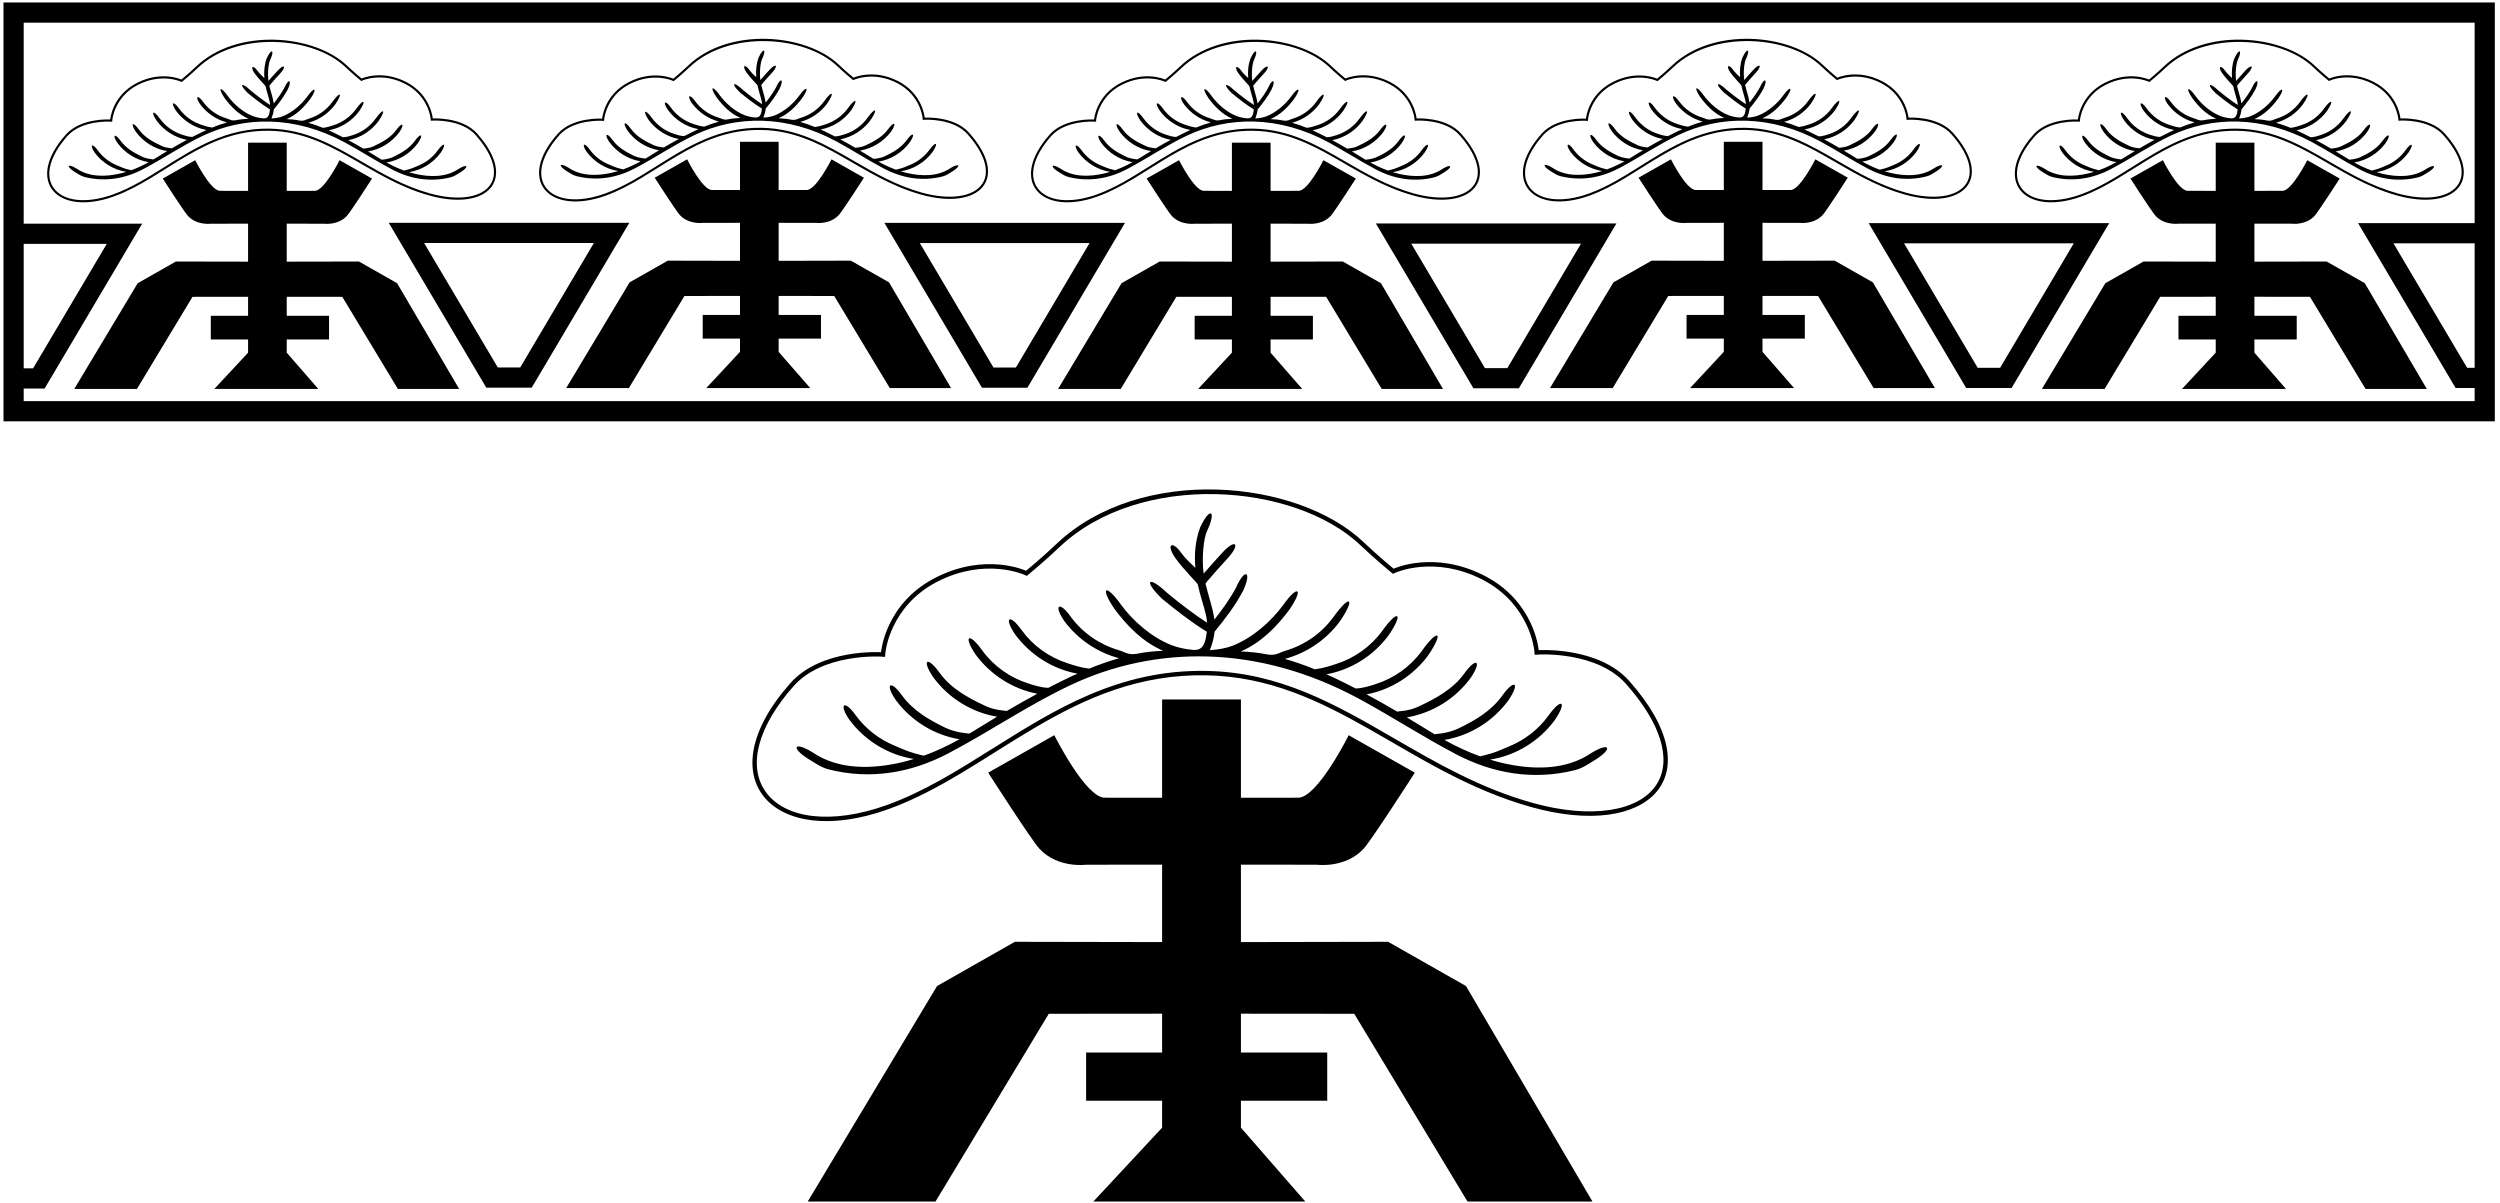 <?xml version="1.0" encoding="UTF-8"?>
<svg xmlns="http://www.w3.org/2000/svg" xmlns:xlink="http://www.w3.org/1999/xlink" width="449pt" height="216pt" viewBox="0 0 449 216" version="1.1">
<g id="surface1">
<path style=" stroke:none;fill-rule:nonzero;fill:rgb(0%,0%,0%);fill-opacity:1;" d="M 276.352 116.77 C 276.352 116.77 275.652 108.039 266.598 103.395 C 257.539 98.75 250.297 102.141 250.297 102.141 C 250.297 102.141 247.551 99.891 244.887 97.355 C 233.027 86.074 204.805 83.355 189.695 97.73 C 187.031 100.262 184.285 102.512 184.285 102.512 C 184.285 102.512 177.039 99.121 167.984 103.766 C 158.93 108.41 158.234 117.141 158.234 117.141 C 158.234 117.141 147.516 116.441 141.973 122.672 C 126.742 139.797 138.883 152.754 159.512 145.34 C 178.199 138.621 192.41 120.828 216.664 121.285 C 239.188 121.707 252.605 138.699 275.07 144.965 C 296.184 150.855 307.84 139.422 292.609 122.301 C 287.066 116.07 276.352 116.77 276.352 116.77 Z M 297.566 140.805 C 294.461 145.781 285.715 147.117 275.281 144.207 C 265.891 141.59 258.059 137.051 250.48 132.664 C 239.895 126.535 229.895 120.746 216.68 120.496 C 200.953 120.199 189.426 127.438 178.281 134.438 C 171.922 138.43 165.918 142.199 159.246 144.598 C 149.414 148.129 140.836 147.121 137.395 142.031 C 134.262 137.395 136.195 130.355 142.562 123.195 C 147.777 117.332 158.078 117.918 158.184 117.926 L 158.953 117.977 L 159.02 117.203 C 159.023 117.121 159.812 108.844 168.344 104.469 C 176.922 100.066 183.887 103.195 183.953 103.227 L 184.402 103.434 C 184.402 103.434 184.785 103.121 184.785 103.121 C 184.812 103.098 187.586 100.824 190.238 98.301 C 204.656 84.578 232.504 86.664 244.344 97.926 C 246.996 100.453 249.77 102.727 249.797 102.75 L 250.18 103.062 L 250.629 102.855 C 250.699 102.82 257.66 99.695 266.238 104.094 C 274.77 108.473 275.559 116.75 275.562 116.832 L 275.629 117.602 C 275.629 117.605 276.398 117.555 276.398 117.555 C 276.504 117.547 286.805 116.957 292.02 122.824 C 298.281 129.863 300.305 136.418 297.566 140.805 Z M 286.598 136.406 C 285.395 137.133 284.262 137.973 282.852 138.32 C 275.379 140.191 268.078 138.93 261.391 135.402 C 255.438 132.262 249.934 128.676 244.18 125.555 C 225.762 115.57 207.227 115.965 192.191 123.082 C 184.688 126.633 177.883 131.316 170.355 135.285 C 163.664 138.812 156.367 140.078 148.895 138.203 C 147.484 137.855 146.352 137.016 145.148 136.289 C 141.938 134.246 142.645 133.113 145.902 135.098 C 150.531 138.293 156.57 138.16 161.938 136.914 C 162.691 136.734 163.422 136.531 164.141 136.312 C 159.508 135.59 155.312 133.012 152.516 129.223 C 150.582 126.391 151.66 125.633 153.645 128.41 C 155.438 130.879 157.863 132.754 160.617 133.898 C 162.109 134.516 163.195 135.113 165.926 135.719 C 168.141 134.918 170.242 133.926 172.324 132.773 C 167.758 132.012 163.633 129.453 160.867 125.711 C 158.867 122.773 159.941 122.016 162 124.898 C 163.957 127.594 166.809 129.27 169.754 130.684 C 171.902 131.719 173.965 131.668 174.07 131.77 C 174.508 131.508 174.941 131.25 175.379 130.977 C 176.629 130.203 177.852 129.457 179.074 128.719 C 174.512 127.957 170.391 125.398 167.629 121.66 C 165.465 118.484 166.535 117.73 168.758 120.848 C 170.828 123.699 173.902 125.348 177.039 126.812 C 178.852 127.656 180.703 127.609 180.805 127.695 C 182.633 126.621 184.461 125.59 186.305 124.594 C 181.898 123.754 177.934 121.223 175.246 117.59 C 172.934 114.199 174 113.445 176.379 116.777 C 178.453 119.641 181.391 121.707 184.703 122.758 C 185.551 123.027 187.055 123.531 188.289 123.527 C 189.637 122.828 191 122.148 192.402 121.484 C 192.773 121.312 193.145 121.156 193.512 120.992 C 189.059 120.172 185.051 117.637 182.34 113.973 C 180.23 110.875 181.301 110.121 183.473 113.156 C 185.539 116.012 188.457 118.07 191.754 119.125 C 192.852 119.473 193.934 119.875 195.609 120.086 C 197.359 119.375 199.137 118.746 200.98 118.215 C 197.059 117.172 193.555 114.797 191.113 111.496 C 189.18 108.656 190.258 107.898 192.246 110.684 C 194.395 113.645 197.465 115.754 200.918 116.77 C 201.988 117.082 202.586 117.688 204.129 117.422 C 205.734 117.098 207.328 116.941 208.91 116.883 C 205.25 115.32 202.43 112.426 200.145 109.34 C 197.512 105.477 198.566 104.734 201.277 108.527 C 203.426 111.484 206.805 114.465 210.395 115.863 C 211.559 116.32 212.91 116.598 214.297 116.723 C 216.145 116.895 216.531 115.324 216.746 113.461 C 213.883 111.699 211.23 109.602 208.629 107.473 C 205.309 104.23 206.211 103.281 209.598 106.461 C 211.898 108.375 214.281 110.203 216.785 111.84 C 216.758 111.395 216.699 110.941 216.594 110.48 C 216.141 108.547 215.523 106.887 215.121 104.957 C 215.078 104.75 212.398 102.105 211.066 100.184 C 209.379 97.738 210.512 97.008 212.141 99.281 C 212.859 100.289 213.777 101.125 214.684 101.977 C 214.473 99.516 214.68 97.082 215.535 94.762 C 217.266 90.98 218.551 91.578 216.801 95.344 C 216.172 96.605 215.793 100.297 216.18 103.016 C 217.301 101.73 218.422 100.449 219.582 99.203 C 221.953 96.648 222.844 97.695 220.484 100.277 C 219.203 101.676 217.93 103.078 216.707 104.527 C 216.707 104.527 216.559 104.777 216.512 104.824 C 217.031 107.062 217.797 109.062 218.113 111.273 C 219.543 109.422 220.945 107.535 222.023 105.469 C 223.566 101.98 224.883 102.562 223.293 106.035 C 221.906 108.695 220.059 111.129 218.145 113.438 C 218.023 114.582 217.707 115.695 217.293 116.77 C 218.824 116.676 220.254 116.406 221.352 115.98 C 224.941 114.578 228.32 111.602 230.469 108.645 C 233.129 104.918 234.184 105.664 231.602 109.453 C 229.316 112.543 226.496 115.438 222.836 117 C 224.418 117.059 226.008 117.215 227.617 117.539 C 229.16 117.805 229.758 117.199 230.828 116.883 C 234.281 115.871 237.352 113.762 239.5 110.797 C 242.484 106.621 243.531 107.359 240.633 111.609 C 238.191 114.91 234.688 117.289 230.762 118.332 C 232.605 118.863 234.387 119.488 236.137 120.203 C 237.812 119.992 238.895 119.59 239.992 119.238 C 243.289 118.188 246.203 116.125 248.273 113.273 C 251.105 109.312 252.152 110.055 249.406 114.086 C 246.695 117.75 242.688 120.289 238.23 121.105 C 238.602 121.273 238.973 121.426 239.344 121.602 C 240.746 122.262 242.109 122.945 243.457 123.645 C 244.691 123.648 246.195 123.145 247.043 122.871 C 250.355 121.824 253.289 119.758 255.367 116.895 C 258.328 112.75 259.375 113.488 256.5 117.707 C 253.812 121.34 249.848 123.867 245.441 124.711 C 247.285 125.703 249.113 126.734 250.941 127.812 C 251.039 127.723 252.895 127.773 254.707 126.926 C 257.84 125.465 260.918 123.812 262.988 120.961 C 265.148 117.934 266.223 118.691 264.117 121.773 C 261.355 125.516 257.234 128.074 252.672 128.836 C 253.895 129.57 255.117 130.316 256.367 131.094 C 256.805 131.363 257.238 131.625 257.676 131.887 C 257.781 131.781 259.844 131.832 261.992 130.801 C 264.938 129.387 267.789 127.711 269.746 125.012 C 272.02 121.828 273.09 122.582 270.879 125.824 C 268.113 129.566 263.984 132.129 259.418 132.891 C 261.504 134.043 263.605 135.035 265.82 135.836 C 268.551 135.23 269.637 134.633 271.129 134.012 C 273.883 132.871 276.309 130.996 278.102 128.527 C 280.465 125.215 281.531 125.965 279.23 129.34 C 276.434 133.129 272.238 135.703 267.605 136.426 C 268.324 136.648 269.055 136.852 269.805 137.027 C 275.176 138.277 281.215 138.406 285.844 135.215 C 289.062 133.258 289.77 134.387 286.598 136.406 Z M 263.289 177.09 L 286.008 215.801 L 263.566 215.801 L 243.223 182.078 L 222.871 182.059 L 222.871 189.031 L 238.371 189.031 L 238.371 197.691 L 222.871 197.691 L 222.871 202.531 L 234.434 215.801 L 196.359 215.801 L 208.715 202.531 L 208.715 197.691 L 195.066 197.691 L 195.066 189.031 L 208.715 189.031 L 208.715 182.059 L 188.359 182.078 L 168.016 215.801 L 145.066 215.801 L 168.297 177.09 L 182.27 169.148 L 208.715 169.199 L 208.715 155.289 L 195.066 155.305 C 195.066 155.305 189.949 155.996 186.668 152.418 C 185.223 150.844 177.48 138.77 177.48 138.77 L 189.355 132.043 C 189.355 132.043 194.969 143.266 198.41 143.266 C 201.863 143.266 208.715 143.277 208.715 143.277 L 208.715 125.629 L 222.871 125.629 L 222.871 143.277 C 222.871 143.277 229.719 143.266 233.172 143.266 C 236.617 143.266 242.227 132.043 242.227 132.043 L 254.102 138.77 C 254.102 138.77 246.359 150.844 244.914 152.418 C 241.637 155.996 236.52 155.305 236.52 155.305 L 222.871 155.289 L 222.871 169.199 L 249.312 169.148 Z M 69.816 40.02 L 87.336 69.625 L 95.496 69.625 L 113.02 40.02 Z M 93.426 66 L 89.406 66 L 76.172 43.645 L 106.66 43.645 Z M 158.84 40.031 L 176.363 69.641 L 184.52 69.641 L 202.043 40.031 Z M 182.453 66.012 L 178.43 66.012 L 165.199 43.656 L 195.684 43.656 Z M 247.105 40.133 L 264.629 69.738 L 272.785 69.738 L 290.309 40.133 Z M 270.719 66.113 L 266.695 66.113 L 253.461 43.758 L 283.949 43.758 Z M 335.605 40.074 L 353.129 69.684 L 361.285 69.684 L 378.812 40.074 Z M 359.219 66.059 L 355.195 66.059 L 341.965 43.699 L 372.453 43.699 Z M 0.629 0.441 L 0.629 75.668 L 448.07 75.668 L 448.07 0.441 Z M 4.254 43.797 L 19.176 43.797 L 5.945 66.152 L 4.254 66.152 Z M 444.445 66.059 L 443.098 66.059 L 429.863 43.699 L 444.445 43.699 Z M 444.445 40.074 L 423.508 40.074 L 441.027 69.684 L 444.445 69.684 L 444.445 72.043 L 4.254 72.043 L 4.254 69.777 L 8.012 69.777 L 25.535 40.168 L 4.254 40.168 L 4.254 4.066 L 444.445 4.066 Z M 285.469 35.137 C 294.633 31.844 301.602 23.117 313.496 23.34 C 324.547 23.547 331.125 31.883 342.145 34.953 C 352.5 37.844 358.215 32.238 350.746 23.84 C 348.027 20.781 342.77 21.125 342.77 21.125 C 342.77 21.125 342.43 16.844 337.988 14.566 C 333.547 12.289 329.992 13.953 329.992 13.953 C 329.992 13.953 328.645 12.848 327.34 11.605 C 321.523 6.07 307.684 4.738 300.273 11.789 C 298.965 13.031 297.617 14.133 297.617 14.133 C 297.617 14.133 294.066 12.473 289.621 14.75 C 285.184 17.027 284.84 21.309 284.84 21.309 C 284.84 21.309 279.586 20.965 276.867 24.02 C 269.395 32.422 275.352 38.773 285.469 35.137 Z M 277.156 24.277 C 279.715 21.402 284.766 21.691 284.816 21.695 L 285.195 21.719 L 285.227 21.34 C 285.23 21.301 285.613 17.238 289.801 15.094 C 294.008 12.934 297.422 14.469 297.453 14.484 L 297.676 14.586 C 297.676 14.586 297.863 14.434 297.863 14.434 C 297.879 14.422 299.234 13.305 300.539 12.066 C 307.609 5.34 321.27 6.359 327.074 11.887 C 328.375 13.121 329.734 14.238 329.75 14.25 L 329.938 14.402 L 330.156 14.301 C 330.191 14.285 333.605 12.754 337.812 14.91 C 341.996 17.055 342.383 21.117 342.387 21.156 L 342.418 21.535 C 342.418 21.535 342.797 21.512 342.797 21.512 C 342.848 21.508 347.898 21.219 350.457 24.094 C 353.527 27.547 354.52 30.762 353.176 32.914 C 351.652 35.355 347.363 36.012 342.246 34.586 C 337.645 33.301 333.801 31.074 330.086 28.922 C 324.891 25.914 319.988 23.078 313.504 22.953 C 305.793 22.809 300.141 26.359 294.672 29.789 C 291.555 31.75 288.609 33.598 285.34 34.773 C 280.516 36.508 276.309 36.012 274.621 33.516 C 273.086 31.242 274.031 27.789 277.156 24.277 Z M 278.793 30.117 C 281.062 31.684 284.023 31.617 286.656 31.008 C 287.027 30.918 287.387 30.816 287.738 30.711 C 285.465 30.355 283.41 29.094 282.035 27.234 C 281.09 25.844 281.617 25.473 282.59 26.836 C 283.469 28.047 284.66 28.965 286.012 29.527 C 286.742 29.828 287.273 30.121 288.613 30.422 C 289.699 30.027 290.73 29.539 291.754 28.977 C 289.512 28.602 287.488 27.348 286.133 25.512 C 285.152 24.07 285.68 23.699 286.688 25.113 C 287.648 26.438 289.047 27.258 290.488 27.949 C 291.547 28.457 292.559 28.434 292.609 28.484 C 292.82 28.355 293.035 28.227 293.25 28.094 C 293.863 27.715 294.465 27.348 295.062 26.988 C 292.824 26.613 290.805 25.359 289.449 23.523 C 288.387 21.969 288.91 21.598 290.004 23.125 C 291.02 24.523 292.527 25.336 294.062 26.051 C 294.953 26.469 295.859 26.441 295.91 26.484 C 296.809 25.957 297.703 25.453 298.609 24.965 C 296.445 24.551 294.504 23.312 293.184 21.527 C 292.051 19.863 292.574 19.496 293.738 21.129 C 294.758 22.535 296.199 23.547 297.82 24.062 C 298.238 24.195 298.977 24.441 299.582 24.441 C 300.242 24.098 300.91 23.766 301.598 23.441 C 301.781 23.355 301.961 23.277 302.145 23.195 C 299.961 22.797 297.992 21.551 296.664 19.754 C 295.629 18.234 296.156 17.863 297.219 19.355 C 298.234 20.754 299.664 21.766 301.281 22.281 C 301.816 22.453 302.352 22.648 303.172 22.754 C 304.031 22.402 304.902 22.098 305.809 21.836 C 303.883 21.324 302.164 20.156 300.969 18.539 C 300.02 17.148 300.547 16.773 301.523 18.141 C 302.574 19.594 304.082 20.629 305.773 21.125 C 306.301 21.277 306.594 21.578 307.352 21.445 C 308.141 21.285 308.918 21.211 309.695 21.184 C 307.898 20.414 306.516 18.996 305.395 17.48 C 304.105 15.59 304.621 15.223 305.953 17.086 C 307.004 18.535 308.66 19.996 310.422 20.684 C 310.996 20.906 311.656 21.043 312.336 21.105 C 313.242 21.188 313.434 20.418 313.539 19.504 C 312.133 18.641 310.832 17.613 309.559 16.566 C 307.93 14.977 308.371 14.512 310.031 16.07 C 311.16 17.008 312.328 17.906 313.559 18.711 C 313.543 18.488 313.516 18.266 313.465 18.043 C 313.242 17.094 312.938 16.277 312.742 15.332 C 312.723 15.23 311.406 13.934 310.754 12.992 C 309.926 11.793 310.48 11.434 311.277 12.551 C 311.633 13.043 312.082 13.453 312.527 13.871 C 312.422 12.664 312.523 11.473 312.945 10.332 C 313.793 8.48 314.426 8.773 313.566 10.617 C 313.258 11.234 313.07 13.047 313.262 14.379 C 313.812 13.75 314.359 13.121 314.93 12.512 C 316.094 11.258 316.527 11.773 315.371 13.035 C 314.746 13.723 314.121 14.41 313.52 15.121 C 313.52 15.121 313.445 15.246 313.426 15.27 C 313.68 16.367 314.055 17.348 314.211 18.43 C 314.91 17.523 315.598 16.598 316.129 15.586 C 316.883 13.871 317.527 14.16 316.75 15.863 C 316.07 17.168 315.164 18.359 314.227 19.492 C 314.164 20.055 314.012 20.602 313.809 21.129 C 314.559 21.078 315.262 20.949 315.797 20.738 C 317.559 20.051 319.215 18.594 320.27 17.141 C 321.574 15.312 322.094 15.68 320.824 17.539 C 319.703 19.055 318.32 20.473 316.523 21.238 C 317.301 21.27 318.082 21.344 318.871 21.504 C 319.629 21.633 319.922 21.336 320.445 21.184 C 322.141 20.688 323.645 19.652 324.699 18.199 C 326.16 16.148 326.676 16.512 325.254 18.598 C 324.059 20.215 322.34 21.383 320.414 21.891 C 321.316 22.152 322.188 22.461 323.051 22.809 C 323.871 22.707 324.402 22.512 324.941 22.34 C 326.559 21.82 327.988 20.812 329 19.41 C 330.391 17.469 330.906 17.832 329.559 19.812 C 328.227 21.609 326.262 22.852 324.078 23.254 C 324.258 23.336 324.441 23.41 324.621 23.496 C 325.309 23.82 325.977 24.156 326.641 24.496 C 327.242 24.5 327.98 24.254 328.398 24.121 C 330.023 23.605 331.461 22.594 332.48 21.188 C 333.934 19.156 334.445 19.516 333.035 21.586 C 331.719 23.367 329.773 24.609 327.613 25.02 C 328.516 25.508 329.414 26.016 330.309 26.543 C 330.359 26.5 331.27 26.523 332.156 26.109 C 333.695 25.391 335.203 24.582 336.219 23.184 C 337.277 21.699 337.805 22.066 336.773 23.582 C 335.418 25.414 333.395 26.672 331.156 27.047 C 331.758 27.406 332.359 27.77 332.973 28.152 C 333.188 28.285 333.398 28.41 333.613 28.539 C 333.664 28.488 334.676 28.516 335.73 28.008 C 337.176 27.312 338.574 26.492 339.531 25.168 C 340.648 23.605 341.172 23.977 340.09 25.566 C 338.73 27.402 336.707 28.66 334.469 29.031 C 335.488 29.598 336.52 30.086 337.605 30.477 C 338.945 30.18 339.48 29.887 340.211 29.586 C 341.562 29.023 342.754 28.105 343.629 26.895 C 344.789 25.27 345.312 25.637 344.184 27.289 C 342.812 29.148 340.754 30.414 338.484 30.77 C 338.836 30.875 339.191 30.977 339.562 31.062 C 342.195 31.676 345.156 31.738 347.43 30.172 C 349.008 29.211 349.352 29.766 347.797 30.758 C 347.207 31.113 346.652 31.523 345.961 31.695 C 342.297 32.613 338.715 31.996 335.434 30.266 C 332.516 28.727 329.816 26.965 326.992 25.434 C 317.961 20.535 308.867 20.73 301.496 24.223 C 297.816 25.965 294.477 28.262 290.785 30.211 C 287.504 31.938 283.926 32.559 280.262 31.641 C 279.57 31.469 279.016 31.055 278.422 30.699 C 276.848 29.699 277.195 29.145 278.793 30.117 Z M 336.367 50.711 L 347.508 69.695 L 336.504 69.695 L 326.523 53.156 L 316.543 53.148 L 316.543 56.566 L 324.145 56.566 L 324.145 60.816 L 316.543 60.816 L 316.543 63.188 L 322.215 69.695 L 303.539 69.695 L 309.598 63.188 L 309.598 60.816 L 302.906 60.816 L 302.906 56.566 L 309.598 56.566 L 309.598 53.148 L 299.617 53.156 L 289.641 69.695 L 278.383 69.695 L 289.773 50.711 L 296.629 46.816 L 309.598 46.84 L 309.598 40.02 L 302.906 40.027 C 302.906 40.027 300.395 40.367 298.785 38.609 C 298.078 37.836 294.281 31.914 294.281 31.914 L 300.105 28.617 C 300.105 28.617 302.855 34.121 304.547 34.121 C 306.238 34.121 309.598 34.129 309.598 34.129 L 309.598 25.473 L 316.543 25.473 L 316.543 34.129 C 316.543 34.129 319.902 34.121 321.594 34.121 C 323.285 34.121 326.035 28.617 326.035 28.617 L 331.859 31.914 C 331.859 31.914 328.062 37.836 327.355 38.609 C 325.746 40.367 323.234 40.027 323.234 40.027 L 316.543 40.02 L 316.543 46.84 L 329.512 46.816 Z M 373.816 35.289 C 382.98 31.996 389.949 23.266 401.848 23.492 C 412.895 23.699 419.477 32.031 430.492 35.105 C 440.848 37.996 446.562 32.387 439.094 23.988 C 436.375 20.934 431.121 21.277 431.121 21.277 C 431.121 21.277 430.777 16.996 426.336 14.719 C 421.895 12.438 418.344 14.102 418.344 14.102 C 418.344 14.102 416.996 13 415.688 11.758 C 409.871 6.223 396.031 4.887 388.621 11.938 C 387.312 13.18 385.969 14.285 385.969 14.285 C 385.969 14.285 382.414 12.621 377.973 14.898 C 373.531 17.176 373.188 21.461 373.188 21.461 C 373.188 21.461 367.934 21.117 365.215 24.172 C 357.742 32.57 363.699 38.926 373.816 35.289 Z M 365.504 24.43 C 368.062 21.551 373.113 21.84 373.164 21.844 L 373.543 21.867 L 373.574 21.488 C 373.578 21.449 373.965 17.391 378.148 15.242 C 382.355 13.086 385.77 14.617 385.805 14.633 L 386.023 14.734 C 386.023 14.738 386.211 14.582 386.211 14.582 C 386.227 14.57 387.586 13.457 388.887 12.219 C 395.957 5.488 409.617 6.512 415.422 12.035 C 416.723 13.273 418.086 14.391 418.098 14.398 L 418.285 14.555 L 418.508 14.453 C 418.539 14.438 421.953 12.902 426.16 15.062 C 430.348 17.207 430.73 21.266 430.734 21.309 L 430.766 21.688 C 430.766 21.688 431.145 21.66 431.145 21.66 C 431.195 21.656 436.246 21.371 438.805 24.246 C 441.879 27.699 442.867 30.914 441.523 33.066 C 440.004 35.508 435.711 36.16 430.598 34.734 C 425.992 33.449 422.148 31.223 418.434 29.074 C 413.238 26.066 408.336 23.227 401.855 23.105 C 394.141 22.961 388.488 26.508 383.02 29.941 C 379.902 31.898 376.957 33.75 373.688 34.926 C 368.863 36.656 364.656 36.164 362.969 33.664 C 361.434 31.395 362.379 27.941 365.504 24.43 Z M 367.141 30.266 C 369.41 31.832 372.371 31.77 375.008 31.156 C 375.375 31.07 375.734 30.969 376.086 30.863 C 373.812 30.508 371.758 29.242 370.383 27.387 C 369.438 25.996 369.965 25.621 370.938 26.988 C 371.816 28.195 373.008 29.117 374.359 29.676 C 375.09 29.98 375.621 30.273 376.961 30.57 C 378.051 30.18 379.078 29.691 380.102 29.125 C 377.859 28.754 375.84 27.496 374.48 25.66 C 373.5 24.223 374.027 23.852 375.035 25.262 C 375.996 26.586 377.395 27.406 378.84 28.102 C 379.895 28.609 380.906 28.586 380.957 28.633 C 381.172 28.508 381.383 28.379 381.598 28.246 C 382.211 27.863 382.812 27.496 383.41 27.137 C 381.172 26.766 379.152 25.508 377.797 23.676 C 376.734 22.117 377.262 21.746 378.352 23.277 C 379.363 24.676 380.875 25.484 382.41 26.203 C 383.301 26.617 384.211 26.594 384.262 26.637 C 385.156 26.109 386.055 25.602 386.957 25.113 C 384.797 24.703 382.852 23.461 381.531 21.68 C 380.398 20.016 380.922 19.648 382.09 21.281 C 383.105 22.688 384.547 23.699 386.172 24.215 C 386.59 24.348 387.324 24.594 387.93 24.594 C 388.59 24.25 389.262 23.914 389.945 23.59 C 390.129 23.504 390.312 23.43 390.492 23.348 C 388.309 22.945 386.34 21.703 385.012 19.902 C 383.977 18.387 384.504 18.016 385.566 19.508 C 386.582 20.902 388.012 21.914 389.629 22.434 C 390.168 22.605 390.699 22.801 391.52 22.902 C 392.379 22.555 393.25 22.246 394.156 21.984 C 392.23 21.477 390.512 20.309 389.316 18.691 C 388.367 17.297 388.895 16.926 389.871 18.289 C 390.926 19.746 392.43 20.777 394.125 21.277 C 394.648 21.43 394.941 21.727 395.699 21.598 C 396.488 21.438 397.27 21.363 398.043 21.332 C 396.246 20.566 394.863 19.148 393.746 17.633 C 392.453 15.738 392.973 15.375 394.301 17.234 C 395.352 18.684 397.012 20.145 398.77 20.832 C 399.344 21.055 400.008 21.191 400.688 21.254 C 401.594 21.34 401.781 20.566 401.887 19.652 C 400.48 18.789 399.184 17.762 397.906 16.719 C 396.277 15.129 396.719 14.66 398.383 16.223 C 399.512 17.16 400.68 18.055 401.906 18.859 C 401.891 18.641 401.863 18.418 401.812 18.191 C 401.59 17.246 401.285 16.43 401.09 15.484 C 401.07 15.383 399.754 14.086 399.102 13.141 C 398.273 11.945 398.828 11.586 399.629 12.699 C 399.98 13.195 400.434 13.602 400.875 14.02 C 400.77 12.812 400.871 11.621 401.293 10.484 C 402.141 8.629 402.773 8.922 401.914 10.77 C 401.605 11.387 401.422 13.195 401.609 14.531 C 402.16 13.902 402.711 13.273 403.277 12.66 C 404.441 11.41 404.879 11.922 403.723 13.188 C 403.094 13.875 402.469 14.562 401.867 15.273 C 401.867 15.273 401.793 15.395 401.773 15.422 C 402.027 16.516 402.402 17.496 402.559 18.582 C 403.258 17.676 403.945 16.746 404.477 15.734 C 405.234 14.023 405.879 14.309 405.098 16.012 C 404.418 17.316 403.512 18.512 402.574 19.641 C 402.516 20.203 402.359 20.75 402.156 21.277 C 402.906 21.23 403.609 21.102 404.145 20.891 C 405.906 20.203 407.562 18.742 408.617 17.289 C 409.922 15.465 410.441 15.828 409.172 17.688 C 408.055 19.203 406.668 20.621 404.871 21.391 C 405.648 21.418 406.43 21.496 407.219 21.652 C 407.977 21.785 408.27 21.488 408.793 21.332 C 410.488 20.836 411.992 19.801 413.047 18.348 C 414.512 16.301 415.023 16.66 413.602 18.746 C 412.406 20.367 410.688 21.531 408.762 22.043 C 409.664 22.305 410.539 22.609 411.398 22.961 C 412.219 22.855 412.75 22.66 413.289 22.488 C 414.906 21.973 416.336 20.961 417.352 19.562 C 418.738 17.621 419.254 17.984 417.906 19.961 C 416.574 21.758 414.609 23.004 412.426 23.402 C 412.605 23.484 412.789 23.562 412.973 23.648 C 413.656 23.973 414.328 24.305 414.988 24.648 C 415.594 24.648 416.328 24.402 416.746 24.27 C 418.371 23.758 419.812 22.742 420.828 21.34 C 422.281 19.305 422.797 19.668 421.383 21.738 C 420.066 23.52 418.121 24.758 415.961 25.172 C 416.863 25.66 417.762 26.164 418.656 26.691 C 418.707 26.648 419.617 26.676 420.504 26.258 C 422.043 25.539 423.551 24.73 424.566 23.332 C 425.629 21.848 426.152 22.219 425.121 23.73 C 423.766 25.566 421.746 26.82 419.508 27.195 C 420.105 27.555 420.707 27.922 421.32 28.301 C 421.535 28.434 421.746 28.562 421.961 28.691 C 422.012 28.641 423.023 28.664 424.078 28.156 C 425.523 27.465 426.922 26.645 427.883 25.32 C 428.996 23.758 429.52 24.129 428.438 25.719 C 427.078 27.555 425.059 28.809 422.816 29.184 C 423.84 29.746 424.867 30.234 425.953 30.629 C 427.293 30.332 427.828 30.035 428.559 29.734 C 429.91 29.176 431.102 28.254 431.98 27.043 C 433.141 25.418 433.66 25.785 432.531 27.441 C 431.16 29.301 429.105 30.562 426.832 30.918 C 427.184 31.023 427.543 31.129 427.91 31.215 C 430.543 31.824 433.504 31.891 435.773 30.324 C 437.355 29.363 437.699 29.918 436.145 30.906 C 435.555 31.262 435 31.676 434.309 31.848 C 430.645 32.766 427.062 32.145 423.781 30.414 C 420.863 28.875 418.164 27.117 415.344 25.586 C 406.309 20.688 397.219 20.883 389.844 24.371 C 386.164 26.113 382.824 28.41 379.137 30.359 C 375.855 32.09 372.273 32.707 368.609 31.789 C 367.918 31.617 367.363 31.207 366.77 30.852 C 365.195 29.848 365.543 29.293 367.141 30.266 Z M 417.859 46.969 L 424.715 50.859 L 435.855 69.848 L 424.852 69.848 L 414.871 53.309 L 404.891 53.297 L 404.891 56.719 L 412.492 56.719 L 412.492 60.965 L 404.891 60.965 L 404.891 63.34 L 410.562 69.848 L 391.891 69.848 L 397.945 63.34 L 397.945 60.965 L 391.254 60.965 L 391.254 56.719 L 397.945 56.719 L 397.945 53.297 L 387.965 53.309 L 377.988 69.848 L 366.73 69.848 L 378.121 50.859 L 384.98 46.969 L 397.945 46.992 L 397.945 40.168 L 391.254 40.176 C 391.254 40.176 388.742 40.516 387.137 38.762 C 386.426 37.988 382.629 32.066 382.629 32.066 L 388.453 28.77 C 388.453 28.77 391.203 34.27 392.895 34.27 C 394.59 34.27 397.945 34.277 397.945 34.277 L 397.945 25.621 L 404.891 25.621 L 404.891 34.277 C 404.891 34.277 408.25 34.27 409.941 34.27 C 411.633 34.27 414.383 28.77 414.383 28.77 L 420.211 32.066 C 420.211 32.066 416.41 37.988 415.703 38.762 C 414.094 40.516 411.586 40.176 411.586 40.176 L 404.891 40.168 L 404.891 46.992 Z M 197.121 35.289 C 206.285 31.996 213.254 23.27 225.148 23.492 C 236.195 23.699 242.777 32.031 253.797 35.105 C 264.152 37.996 269.867 32.391 262.398 23.988 C 259.68 20.934 254.422 21.277 254.422 21.277 C 254.422 21.277 254.082 16.996 249.641 14.719 C 245.199 12.441 241.645 14.102 241.645 14.102 C 241.645 14.102 240.297 13 238.992 11.758 C 233.176 6.223 219.332 4.891 211.926 11.938 C 210.617 13.184 209.27 14.285 209.27 14.285 C 209.27 14.285 205.719 12.621 201.273 14.898 C 196.836 17.18 196.492 21.461 196.492 21.461 C 196.492 21.461 191.234 21.117 188.52 24.172 C 181.047 32.57 187.004 38.926 197.121 35.289 Z M 188.809 24.43 C 191.363 21.555 196.414 21.844 196.469 21.848 L 196.848 21.871 L 196.879 21.492 C 196.879 21.449 197.266 17.391 201.449 15.242 C 205.656 13.086 209.074 14.621 209.105 14.637 L 209.328 14.738 C 209.328 14.738 209.516 14.586 209.516 14.586 C 209.527 14.574 210.887 13.457 212.188 12.219 C 219.262 5.492 232.918 6.512 238.727 12.035 C 240.027 13.273 241.387 14.391 241.398 14.402 L 241.59 14.555 L 241.809 14.453 C 241.844 14.438 245.258 12.902 249.465 15.062 C 253.648 17.207 254.035 21.27 254.039 21.309 L 254.07 21.688 C 254.07 21.688 254.449 21.664 254.449 21.664 C 254.496 21.66 259.551 21.371 262.109 24.246 C 265.18 27.699 266.172 30.914 264.828 33.066 C 263.305 35.508 259.016 36.16 253.898 34.734 C 249.293 33.449 245.449 31.227 241.734 29.074 C 236.543 26.066 231.641 23.227 225.156 23.105 C 217.445 22.961 211.789 26.512 206.324 29.941 C 203.207 31.902 200.262 33.75 196.988 34.926 C 192.168 36.66 187.961 36.164 186.27 33.668 C 184.734 31.395 185.684 27.941 188.809 24.43 Z M 190.445 30.27 C 192.715 31.836 195.676 31.77 198.309 31.156 C 198.68 31.07 199.035 30.969 199.391 30.863 C 197.117 30.508 195.062 29.242 193.688 27.387 C 192.738 25.996 193.27 25.625 194.242 26.988 C 195.121 28.199 196.312 29.117 197.66 29.68 C 198.395 29.98 198.926 30.273 200.266 30.57 C 201.352 30.18 202.383 29.691 203.402 29.129 C 201.164 28.754 199.141 27.496 197.785 25.66 C 196.805 24.223 197.328 23.852 198.34 25.266 C 199.301 26.586 200.695 27.406 202.141 28.102 C 203.195 28.609 204.207 28.586 204.262 28.633 C 204.473 28.508 204.688 28.379 204.902 28.246 C 205.516 27.867 206.113 27.5 206.715 27.141 C 204.477 26.766 202.453 25.512 201.102 23.676 C 200.039 22.121 200.562 21.75 201.652 23.277 C 202.668 24.676 204.18 25.484 205.715 26.203 C 206.605 26.617 207.512 26.594 207.562 26.637 C 208.461 26.109 209.355 25.602 210.262 25.117 C 208.098 24.703 206.152 23.461 204.836 21.68 C 203.703 20.016 204.227 19.648 205.391 21.281 C 206.41 22.688 207.852 23.699 209.473 24.215 C 209.891 24.348 210.629 24.594 211.234 24.594 C 211.895 24.25 212.562 23.914 213.25 23.59 C 213.434 23.504 213.613 23.43 213.797 23.348 C 211.609 22.945 209.645 21.703 208.316 19.906 C 207.281 18.387 207.809 18.016 208.871 19.508 C 209.887 20.906 211.316 21.914 212.934 22.434 C 213.469 22.605 214.004 22.801 214.824 22.906 C 215.684 22.555 216.555 22.246 217.461 21.988 C 215.531 21.477 213.816 20.309 212.617 18.691 C 211.672 17.301 212.199 16.926 213.176 18.293 C 214.227 19.746 215.73 20.781 217.426 21.277 C 217.953 21.43 218.246 21.727 219.004 21.598 C 219.789 21.438 220.57 21.363 221.348 21.336 C 219.551 20.566 218.168 19.148 217.047 17.633 C 215.758 15.738 216.273 15.375 217.605 17.234 C 218.656 18.688 220.312 20.148 222.074 20.836 C 222.645 21.059 223.309 21.195 223.988 21.258 C 224.895 21.34 225.086 20.57 225.191 19.652 C 223.785 18.789 222.484 17.762 221.211 16.719 C 219.578 15.129 220.023 14.664 221.684 16.223 C 222.812 17.16 223.98 18.059 225.211 18.859 C 225.195 18.641 225.164 18.418 225.113 18.195 C 224.895 17.246 224.59 16.43 224.395 15.484 C 224.371 15.383 223.059 14.086 222.406 13.145 C 221.578 11.945 222.133 11.586 222.93 12.699 C 223.285 13.195 223.734 13.605 224.18 14.023 C 224.074 12.816 224.176 11.621 224.598 10.484 C 225.445 8.629 226.074 8.922 225.219 10.77 C 224.91 11.387 224.723 13.199 224.91 14.531 C 225.461 13.902 226.012 13.273 226.582 12.66 C 227.746 11.41 228.18 11.926 227.023 13.188 C 226.395 13.875 225.77 14.562 225.172 15.273 C 225.172 15.273 225.098 15.398 225.074 15.422 C 225.328 16.52 225.703 17.496 225.863 18.582 C 226.562 17.676 227.25 16.75 227.777 15.734 C 228.535 14.023 229.18 14.312 228.402 16.012 C 227.723 17.32 226.816 18.512 225.879 19.645 C 225.816 20.203 225.66 20.754 225.457 21.277 C 226.211 21.23 226.91 21.102 227.449 20.891 C 229.211 20.203 230.867 18.742 231.922 17.293 C 233.227 15.465 233.742 15.832 232.477 17.691 C 231.355 19.203 229.973 20.625 228.176 21.391 C 228.953 21.422 229.734 21.496 230.52 21.656 C 231.277 21.785 231.57 21.488 232.098 21.336 C 233.789 20.836 235.297 19.805 236.352 18.352 C 237.812 16.301 238.328 16.664 236.906 18.746 C 235.707 20.367 233.988 21.531 232.066 22.043 C 232.969 22.305 233.84 22.613 234.699 22.961 C 235.52 22.859 236.055 22.66 236.594 22.488 C 238.207 21.973 239.641 20.961 240.652 19.562 C 242.039 17.621 242.559 17.984 241.207 19.961 C 239.879 21.758 237.914 23.004 235.73 23.406 C 235.91 23.488 236.094 23.562 236.273 23.648 C 236.961 23.973 237.629 24.309 238.289 24.648 C 238.895 24.652 239.633 24.402 240.051 24.273 C 241.676 23.758 243.113 22.742 244.133 21.34 C 245.586 19.309 246.098 19.668 244.688 21.738 C 243.371 23.52 241.426 24.762 239.266 25.172 C 240.168 25.66 241.066 26.164 241.961 26.695 C 242.012 26.648 242.918 26.676 243.809 26.262 C 245.348 25.543 246.855 24.734 247.867 23.336 C 248.93 21.848 249.457 22.219 248.426 23.734 C 247.07 25.566 245.047 26.824 242.812 27.195 C 243.41 27.559 244.012 27.922 244.621 28.305 C 244.836 28.438 245.051 28.562 245.266 28.691 C 245.316 28.641 246.328 28.664 247.383 28.16 C 248.828 27.465 250.227 26.645 251.184 25.32 C 252.301 23.758 252.824 24.129 251.738 25.719 C 250.383 27.555 248.359 28.812 246.121 29.184 C 247.141 29.75 248.172 30.234 249.258 30.629 C 250.598 30.332 251.133 30.039 251.859 29.734 C 253.215 29.176 254.402 28.254 255.281 27.047 C 256.441 25.422 256.965 25.789 255.836 27.441 C 254.465 29.301 252.406 30.566 250.137 30.922 C 250.488 31.027 250.844 31.129 251.215 31.215 C 253.848 31.828 256.809 31.891 259.078 30.324 C 260.656 29.363 261.004 29.918 259.449 30.906 C 258.859 31.266 258.305 31.676 257.613 31.848 C 253.945 32.766 250.367 32.148 247.086 30.418 C 244.164 28.875 241.469 27.117 238.645 25.586 C 229.613 20.688 220.52 20.883 213.148 24.371 C 209.469 26.113 206.129 28.41 202.438 30.359 C 199.156 32.09 195.578 32.711 191.91 31.789 C 191.223 31.621 190.664 31.207 190.074 30.852 C 188.5 29.852 188.848 29.297 190.445 30.27 Z M 248.02 50.863 L 259.16 69.848 L 248.152 69.848 L 238.176 53.309 L 228.195 53.301 L 228.195 56.719 L 235.797 56.719 L 235.797 60.969 L 228.195 60.969 L 228.195 63.34 L 233.867 69.848 L 215.191 69.848 L 221.25 63.34 L 221.25 60.969 L 214.559 60.969 L 214.559 56.719 L 221.25 56.719 L 221.25 53.301 L 211.27 53.309 L 201.289 69.848 L 190.035 69.848 L 201.426 50.863 L 208.281 46.969 L 221.25 46.992 L 221.25 40.172 L 214.559 40.18 C 214.559 40.18 212.047 40.516 210.438 38.762 C 209.73 37.988 205.934 32.066 205.934 32.066 L 211.758 28.77 C 211.758 28.77 214.508 34.273 216.199 34.273 C 217.891 34.273 221.25 34.277 221.25 34.277 L 221.25 25.621 L 228.195 25.621 L 228.195 34.277 C 228.195 34.277 231.555 34.273 233.246 34.273 C 234.938 34.273 237.688 28.77 237.688 28.77 L 243.512 32.066 C 243.512 32.066 239.715 37.988 239.008 38.762 C 237.398 40.516 234.887 40.18 234.887 40.18 L 228.195 40.172 L 228.195 46.992 L 241.164 46.969 Z M 108.77 35.141 C 117.938 31.844 124.906 23.117 136.801 23.344 C 147.848 23.551 154.43 31.883 165.445 34.957 C 175.805 37.848 181.52 32.238 174.051 23.84 C 171.328 20.781 166.074 21.129 166.074 21.129 C 166.074 21.129 165.734 16.844 161.289 14.566 C 156.852 12.289 153.297 13.953 153.297 13.953 C 153.297 13.953 151.949 12.852 150.645 11.605 C 144.828 6.074 130.984 4.738 123.574 11.789 C 122.27 13.031 120.922 14.137 120.922 14.137 C 120.922 14.137 117.367 12.473 112.926 14.75 C 108.484 17.027 108.145 21.309 108.145 21.309 C 108.145 21.309 102.887 20.965 100.168 24.023 C 92.699 32.422 98.652 38.773 108.77 35.141 Z M 100.457 24.277 C 103.016 21.402 108.066 21.691 108.117 21.695 L 108.496 21.719 L 108.527 21.34 C 108.531 21.301 108.918 17.238 113.102 15.094 C 117.309 12.938 120.727 14.469 120.758 14.484 L 120.98 14.586 L 121.164 14.434 C 121.18 14.422 122.539 13.309 123.84 12.07 C 130.914 5.34 144.57 6.363 150.379 11.887 C 151.68 13.125 153.039 14.238 153.051 14.25 L 153.238 14.406 L 153.461 14.301 C 153.492 14.285 156.906 12.754 161.113 14.91 C 165.301 17.059 165.688 21.117 165.688 21.156 L 165.723 21.535 L 166.102 21.512 C 166.148 21.508 171.203 21.219 173.762 24.098 C 176.832 27.551 177.824 30.766 176.48 32.914 C 174.957 35.355 170.668 36.012 165.551 34.586 C 160.945 33.301 157.102 31.074 153.387 28.922 C 148.195 25.918 143.289 23.078 136.809 22.953 C 129.098 22.809 123.441 26.359 117.977 29.793 C 114.859 31.75 111.914 33.602 108.641 34.773 C 103.816 36.508 99.613 36.016 97.922 33.516 C 96.387 31.242 97.336 27.789 100.457 24.277 Z M 102.098 30.117 C 104.367 31.684 107.328 31.617 109.961 31.008 C 110.328 30.922 110.688 30.82 111.039 30.711 C 108.77 30.355 106.711 29.094 105.34 27.234 C 104.391 25.848 104.922 25.473 105.895 26.836 C 106.773 28.047 107.961 28.969 109.312 29.527 C 110.043 29.832 110.578 30.125 111.918 30.422 C 113.004 30.027 114.035 29.543 115.055 28.977 C 112.816 28.605 110.793 27.348 109.438 25.512 C 108.453 24.074 108.98 23.699 109.992 25.113 C 110.949 26.438 112.348 27.258 113.793 27.953 C 114.848 28.461 115.859 28.434 115.91 28.484 C 116.125 28.355 116.34 28.23 116.555 28.098 C 117.164 27.715 117.766 27.352 118.363 26.988 C 116.129 26.613 114.105 25.359 112.75 23.523 C 111.691 21.969 112.215 21.598 113.305 23.129 C 114.32 24.523 115.828 25.336 117.367 26.055 C 118.258 26.469 119.164 26.441 119.215 26.488 C 120.109 25.961 121.008 25.453 121.91 24.965 C 119.75 24.555 117.805 23.312 116.488 21.531 C 115.355 19.867 115.875 19.496 117.043 21.133 C 118.062 22.535 119.5 23.551 121.125 24.062 C 121.543 24.195 122.277 24.445 122.887 24.441 C 123.547 24.102 124.215 23.766 124.902 23.441 C 125.082 23.355 125.266 23.281 125.445 23.199 C 123.262 22.797 121.297 21.551 119.969 19.754 C 118.934 18.238 119.457 17.867 120.523 19.355 C 121.535 20.754 122.969 21.766 124.582 22.281 C 125.121 22.453 125.652 22.648 126.477 22.754 C 127.336 22.402 128.207 22.098 129.109 21.836 C 127.184 21.324 125.469 20.16 124.27 18.539 C 123.32 17.148 123.852 16.777 124.824 18.141 C 125.879 19.598 127.383 20.629 129.078 21.129 C 129.605 21.281 129.895 21.578 130.652 21.449 C 131.441 21.289 132.223 21.211 133 21.184 C 131.203 20.418 129.82 18.996 128.699 17.484 C 127.41 15.59 127.926 15.227 129.254 17.086 C 130.309 18.535 131.965 19.996 133.727 20.684 C 134.297 20.906 134.961 21.043 135.641 21.105 C 136.547 21.188 136.734 20.418 136.844 19.504 C 135.438 18.641 134.137 17.613 132.859 16.566 C 131.23 14.977 131.676 14.512 133.336 16.07 C 134.465 17.012 135.633 17.906 136.859 18.711 C 136.848 18.488 136.816 18.27 136.766 18.043 C 136.547 17.098 136.242 16.281 136.047 15.336 C 136.023 15.23 134.711 13.938 134.059 12.992 C 133.23 11.793 133.785 11.434 134.582 12.551 C 134.938 13.047 135.387 13.453 135.828 13.871 C 135.727 12.664 135.828 11.473 136.246 10.336 C 137.098 8.48 137.727 8.773 136.867 10.621 C 136.562 11.238 136.375 13.047 136.562 14.383 C 137.113 13.754 137.664 13.121 138.234 12.512 C 139.395 11.262 139.832 11.773 138.676 13.039 C 138.047 13.727 137.422 14.41 136.824 15.125 C 136.824 15.125 136.75 15.246 136.727 15.27 C 136.98 16.367 137.355 17.348 137.516 18.434 C 138.215 17.523 138.902 16.598 139.43 15.586 C 140.188 13.875 140.832 14.16 140.055 15.863 C 139.371 17.168 138.469 18.363 137.527 19.492 C 137.469 20.055 137.312 20.602 137.109 21.129 C 137.859 21.082 138.562 20.949 139.102 20.742 C 140.859 20.055 142.52 18.594 143.57 17.141 C 144.879 15.316 145.395 15.68 144.129 17.539 C 143.008 19.055 141.625 20.473 139.828 21.238 C 140.605 21.27 141.387 21.348 142.172 21.504 C 142.93 21.637 143.223 21.336 143.746 21.184 C 145.441 20.688 146.945 19.652 148.004 18.199 C 149.465 16.148 149.98 16.512 148.559 18.598 C 147.359 20.219 145.641 21.383 143.719 21.895 C 144.621 22.152 145.492 22.461 146.352 22.812 C 147.176 22.707 147.703 22.512 148.242 22.34 C 149.859 21.82 151.289 20.812 152.305 19.414 C 153.691 17.469 154.207 17.836 152.859 19.812 C 151.531 21.609 149.562 22.855 147.379 23.254 C 147.562 23.336 147.742 23.41 147.926 23.496 C 148.613 23.82 149.281 24.156 149.941 24.5 C 150.547 24.5 151.285 24.254 151.699 24.121 C 153.324 23.605 154.766 22.594 155.785 21.188 C 157.234 19.156 157.75 19.52 156.34 21.586 C 155.02 23.367 153.078 24.609 150.914 25.023 C 151.82 25.508 152.719 26.016 153.613 26.543 C 153.66 26.5 154.57 26.523 155.461 26.109 C 156.996 25.391 158.508 24.582 159.52 23.184 C 160.582 21.699 161.105 22.07 160.074 23.582 C 158.723 25.414 156.699 26.672 154.461 27.047 C 155.062 27.406 155.66 27.773 156.273 28.152 C 156.488 28.285 156.703 28.414 156.914 28.539 C 156.969 28.492 157.98 28.516 159.031 28.008 C 160.48 27.316 161.875 26.492 162.836 25.172 C 163.953 23.609 164.477 23.977 163.391 25.57 C 162.035 27.402 160.012 28.66 157.77 29.031 C 158.793 29.598 159.824 30.086 160.91 30.477 C 162.25 30.18 162.781 29.887 163.512 29.586 C 164.863 29.023 166.055 28.105 166.934 26.895 C 168.094 25.27 168.617 25.637 167.488 27.293 C 166.113 29.148 164.059 30.414 161.785 30.77 C 162.141 30.879 162.496 30.977 162.863 31.062 C 165.5 31.676 168.461 31.738 170.73 30.176 C 172.309 29.215 172.656 29.77 171.102 30.758 C 170.512 31.113 169.953 31.527 169.266 31.699 C 165.598 32.617 162.02 31.996 158.738 30.266 C 155.816 28.727 153.117 26.969 150.297 25.438 C 141.266 20.539 132.172 20.734 124.801 24.223 C 121.117 25.965 117.781 28.262 114.09 30.211 C 110.809 31.938 107.23 32.559 103.562 31.641 C 102.871 31.469 102.316 31.059 101.727 30.699 C 100.152 29.699 100.496 29.145 102.098 30.117 Z M 159.668 50.711 L 170.812 69.699 L 159.805 69.699 L 149.828 53.16 L 139.844 53.148 L 139.844 56.566 L 147.449 56.566 L 147.449 60.816 L 139.844 60.816 L 139.844 63.191 L 145.52 69.699 L 126.844 69.699 L 132.902 63.191 L 132.902 60.816 L 126.207 60.816 L 126.207 56.566 L 132.902 56.566 L 132.902 53.148 L 122.922 53.16 L 112.941 69.699 L 101.688 69.699 L 113.078 50.711 L 119.934 46.816 L 132.902 46.844 L 132.902 40.02 L 126.207 40.027 C 126.207 40.027 123.699 40.367 122.09 38.609 C 121.383 37.84 117.586 31.918 117.586 31.918 L 123.41 28.617 C 123.41 28.617 126.16 34.121 127.852 34.121 C 129.543 34.121 132.902 34.129 132.902 34.129 L 132.902 25.473 L 139.844 25.473 L 139.844 34.129 C 139.844 34.129 143.203 34.121 144.898 34.121 C 146.586 34.121 149.34 28.617 149.34 28.617 L 155.164 31.918 C 155.164 31.918 151.367 37.84 150.656 38.609 C 149.051 40.367 146.539 40.027 146.539 40.027 L 139.844 40.02 L 139.844 46.844 L 152.812 46.816 Z M 20.422 35.289 C 29.59 31.996 36.559 23.27 48.453 23.492 C 59.5 23.699 66.082 32.035 77.098 35.109 C 87.453 37.996 93.172 32.391 85.699 23.992 C 82.98 20.934 77.727 21.277 77.727 21.277 C 77.727 21.277 77.387 16.996 72.941 14.719 C 68.5 12.441 64.949 14.105 64.949 14.105 C 64.949 14.105 63.602 13 62.293 11.758 C 56.48 6.227 42.637 4.891 35.227 11.941 C 33.918 13.184 32.574 14.285 32.574 14.285 C 32.574 14.285 29.02 12.625 24.578 14.902 C 20.137 17.18 19.793 21.461 19.793 21.461 C 19.793 21.461 14.539 21.117 11.82 24.176 C 4.352 32.574 10.305 38.926 20.422 35.289 Z M 12.109 24.43 C 14.668 21.555 19.719 21.844 19.77 21.848 L 20.148 21.871 L 20.18 21.492 C 20.184 21.453 20.57 17.391 24.754 15.246 C 28.961 13.09 32.375 14.621 32.41 14.637 L 32.629 14.738 C 32.633 14.738 32.816 14.586 32.816 14.586 C 32.832 14.574 34.191 13.461 35.492 12.219 C 42.566 5.492 56.223 6.512 62.027 12.039 C 63.332 13.277 64.691 14.391 64.703 14.402 L 64.891 14.559 L 65.113 14.453 C 65.145 14.438 68.559 12.906 72.766 15.062 C 76.953 17.211 77.34 21.27 77.34 21.309 L 77.371 21.688 C 77.371 21.688 77.75 21.664 77.75 21.664 C 77.801 21.66 82.852 21.371 85.41 24.246 C 88.484 27.699 89.473 30.914 88.133 33.066 C 86.609 35.508 82.32 36.164 77.203 34.734 C 72.598 33.453 68.754 31.227 65.039 29.074 C 59.848 26.07 54.941 23.23 48.461 23.105 C 40.746 22.961 35.094 26.512 29.629 29.945 C 26.512 31.902 23.566 33.75 20.293 34.926 C 15.469 36.66 11.266 36.164 9.574 33.668 C 8.039 31.395 8.988 27.941 12.109 24.43 Z M 13.746 30.27 C 16.02 31.836 18.98 31.77 21.613 31.156 C 21.98 31.07 22.34 30.973 22.691 30.863 C 20.418 30.508 18.363 29.246 16.988 27.387 C 16.043 25.996 16.574 25.625 17.547 26.988 C 18.422 28.199 19.613 29.117 20.965 29.68 C 21.695 29.98 22.23 30.277 23.57 30.574 C 24.656 30.18 25.688 29.695 26.707 29.129 C 24.469 28.754 22.445 27.5 21.086 25.664 C 20.105 24.223 20.633 23.852 21.645 25.266 C 22.602 26.59 24 27.41 25.445 28.105 C 26.5 28.609 27.512 28.586 27.562 28.637 C 27.777 28.508 27.988 28.379 28.203 28.246 C 28.816 27.867 29.418 27.5 30.016 27.141 C 27.781 26.766 25.758 25.512 24.402 23.676 C 23.344 22.121 23.867 21.75 24.957 23.277 C 25.973 24.676 27.48 25.488 29.02 26.203 C 29.906 26.621 30.816 26.594 30.867 26.637 C 31.762 26.109 32.66 25.605 33.562 25.117 C 31.402 24.703 29.457 23.465 28.141 21.684 C 27.004 20.02 27.527 19.648 28.695 21.281 C 29.715 22.688 31.152 23.699 32.777 24.215 C 33.195 24.348 33.93 24.598 34.535 24.594 C 35.199 24.25 35.867 23.918 36.555 23.594 C 36.734 23.508 36.918 23.43 37.098 23.352 C 34.914 22.949 32.949 21.703 31.617 19.906 C 30.586 18.391 31.109 18.02 32.172 19.508 C 33.188 20.906 34.617 21.918 36.234 22.434 C 36.773 22.605 37.305 22.801 38.129 22.906 C 38.984 22.555 39.855 22.25 40.762 21.988 C 38.836 21.477 37.117 20.312 35.922 18.691 C 34.973 17.301 35.5 16.93 36.477 18.293 C 37.531 19.746 39.035 20.781 40.73 21.277 C 41.254 21.434 41.547 21.73 42.305 21.602 C 43.094 21.441 43.875 21.363 44.652 21.336 C 42.855 20.566 41.469 19.148 40.352 17.637 C 39.059 15.742 39.578 15.375 40.906 17.234 C 41.961 18.688 43.617 20.148 45.379 20.836 C 45.949 21.059 46.613 21.195 47.293 21.258 C 48.199 21.34 48.387 20.57 48.492 19.656 C 47.09 18.793 45.789 17.766 44.512 16.719 C 42.883 15.129 43.324 14.664 44.988 16.223 C 46.117 17.16 47.285 18.059 48.516 18.863 C 48.496 18.641 48.469 18.422 48.418 18.195 C 48.199 17.246 47.895 16.434 47.695 15.484 C 47.676 15.383 46.359 14.086 45.711 13.145 C 44.883 11.945 45.434 11.586 46.234 12.703 C 46.59 13.195 47.039 13.605 47.48 14.023 C 47.379 12.816 47.48 11.621 47.898 10.484 C 48.746 8.633 49.379 8.926 48.52 10.77 C 48.211 11.391 48.027 13.199 48.215 14.531 C 48.766 13.902 49.316 13.273 49.887 12.664 C 51.047 11.41 51.484 11.926 50.328 13.191 C 49.699 13.875 49.074 14.562 48.473 15.277 C 48.473 15.277 48.402 15.398 48.379 15.422 C 48.633 16.52 49.008 17.496 49.164 18.586 C 49.867 17.676 50.551 16.75 51.082 15.738 C 51.84 14.023 52.484 14.312 51.707 16.016 C 51.023 17.32 50.117 18.512 49.18 19.645 C 49.121 20.207 48.965 20.754 48.762 21.277 C 49.512 21.234 50.215 21.102 50.754 20.891 C 52.512 20.203 54.172 18.746 55.223 17.293 C 56.527 15.469 57.047 15.832 55.777 17.691 C 54.66 19.207 53.277 20.625 51.48 21.391 C 52.258 21.422 53.035 21.496 53.824 21.656 C 54.582 21.785 54.875 21.488 55.398 21.336 C 57.094 20.84 58.598 19.805 59.652 18.352 C 61.117 16.301 61.629 16.664 60.211 18.75 C 59.012 20.367 57.293 21.535 55.367 22.047 C 56.273 22.305 57.145 22.613 58.004 22.965 C 58.824 22.859 59.355 22.664 59.895 22.492 C 61.512 21.973 62.941 20.965 63.957 19.566 C 65.344 17.621 65.859 17.984 64.512 19.965 C 63.184 21.762 61.215 23.004 59.031 23.406 C 59.215 23.488 59.395 23.562 59.578 23.648 C 60.266 23.973 60.934 24.309 61.594 24.652 C 62.199 24.652 62.938 24.406 63.352 24.273 C 64.977 23.758 66.418 22.746 67.434 21.34 C 68.887 19.309 69.402 19.672 67.988 21.738 C 66.672 23.52 64.727 24.762 62.566 25.172 C 63.469 25.66 64.367 26.168 65.266 26.695 C 65.312 26.652 66.223 26.676 67.109 26.262 C 68.648 25.543 70.156 24.734 71.172 23.336 C 72.234 21.852 72.758 22.223 71.727 23.734 C 70.371 25.566 68.352 26.824 66.113 27.199 C 66.711 27.559 67.312 27.926 67.926 28.305 C 68.141 28.438 68.352 28.566 68.566 28.691 C 68.617 28.645 69.629 28.668 70.684 28.16 C 72.129 27.465 73.527 26.645 74.488 25.32 C 75.602 23.762 76.129 24.129 75.043 25.723 C 73.688 27.555 71.664 28.812 69.422 29.184 C 70.445 29.75 71.473 30.238 72.562 30.629 C 73.902 30.332 74.434 30.039 75.164 29.738 C 76.516 29.176 77.707 28.258 78.586 27.047 C 79.746 25.422 80.27 25.789 79.141 27.445 C 77.766 29.301 75.711 30.566 73.438 30.922 C 73.789 31.027 74.148 31.129 74.516 31.215 C 77.152 31.828 80.109 31.891 82.383 30.324 C 83.961 29.363 84.309 29.922 82.754 30.91 C 82.16 31.266 81.605 31.68 80.914 31.848 C 77.25 32.766 73.668 32.148 70.391 30.418 C 67.469 28.879 64.77 27.117 61.949 25.59 C 52.914 20.691 43.824 20.887 36.453 24.375 C 32.77 26.117 29.434 28.414 25.742 30.363 C 22.461 32.09 18.879 32.711 15.215 31.793 C 14.523 31.621 13.969 31.207 13.379 30.852 C 11.805 29.852 12.148 29.297 13.746 30.27 Z M 71.32 50.863 L 82.465 69.852 L 71.457 69.852 L 61.477 53.312 L 51.496 53.301 L 51.496 56.719 L 59.098 56.719 L 59.098 60.969 L 51.496 60.969 L 51.496 63.34 L 57.168 69.852 L 38.496 69.852 L 44.555 63.34 L 44.555 60.969 L 37.859 60.969 L 37.859 56.719 L 44.555 56.719 L 44.555 53.301 L 34.57 53.312 L 24.594 69.852 L 13.34 69.852 L 24.73 50.863 L 31.586 46.969 L 44.555 46.992 L 44.555 40.172 L 37.859 40.18 C 37.859 40.18 35.352 40.52 33.742 38.762 C 33.031 37.992 29.234 32.07 29.234 32.07 L 35.059 28.77 C 35.059 28.77 37.812 34.273 39.5 34.273 C 41.195 34.273 44.555 34.281 44.555 34.281 L 44.555 25.625 L 51.496 25.625 L 51.496 34.281 C 51.496 34.281 54.855 34.273 56.551 34.273 C 58.238 34.273 60.988 28.77 60.988 28.77 L 66.816 32.07 C 66.816 32.07 63.02 37.992 62.309 38.762 C 60.699 40.52 58.191 40.18 58.191 40.18 L 51.496 40.172 L 51.496 46.992 L 64.465 46.969 L 71.32 50.863 "/>
</g>
</svg>
